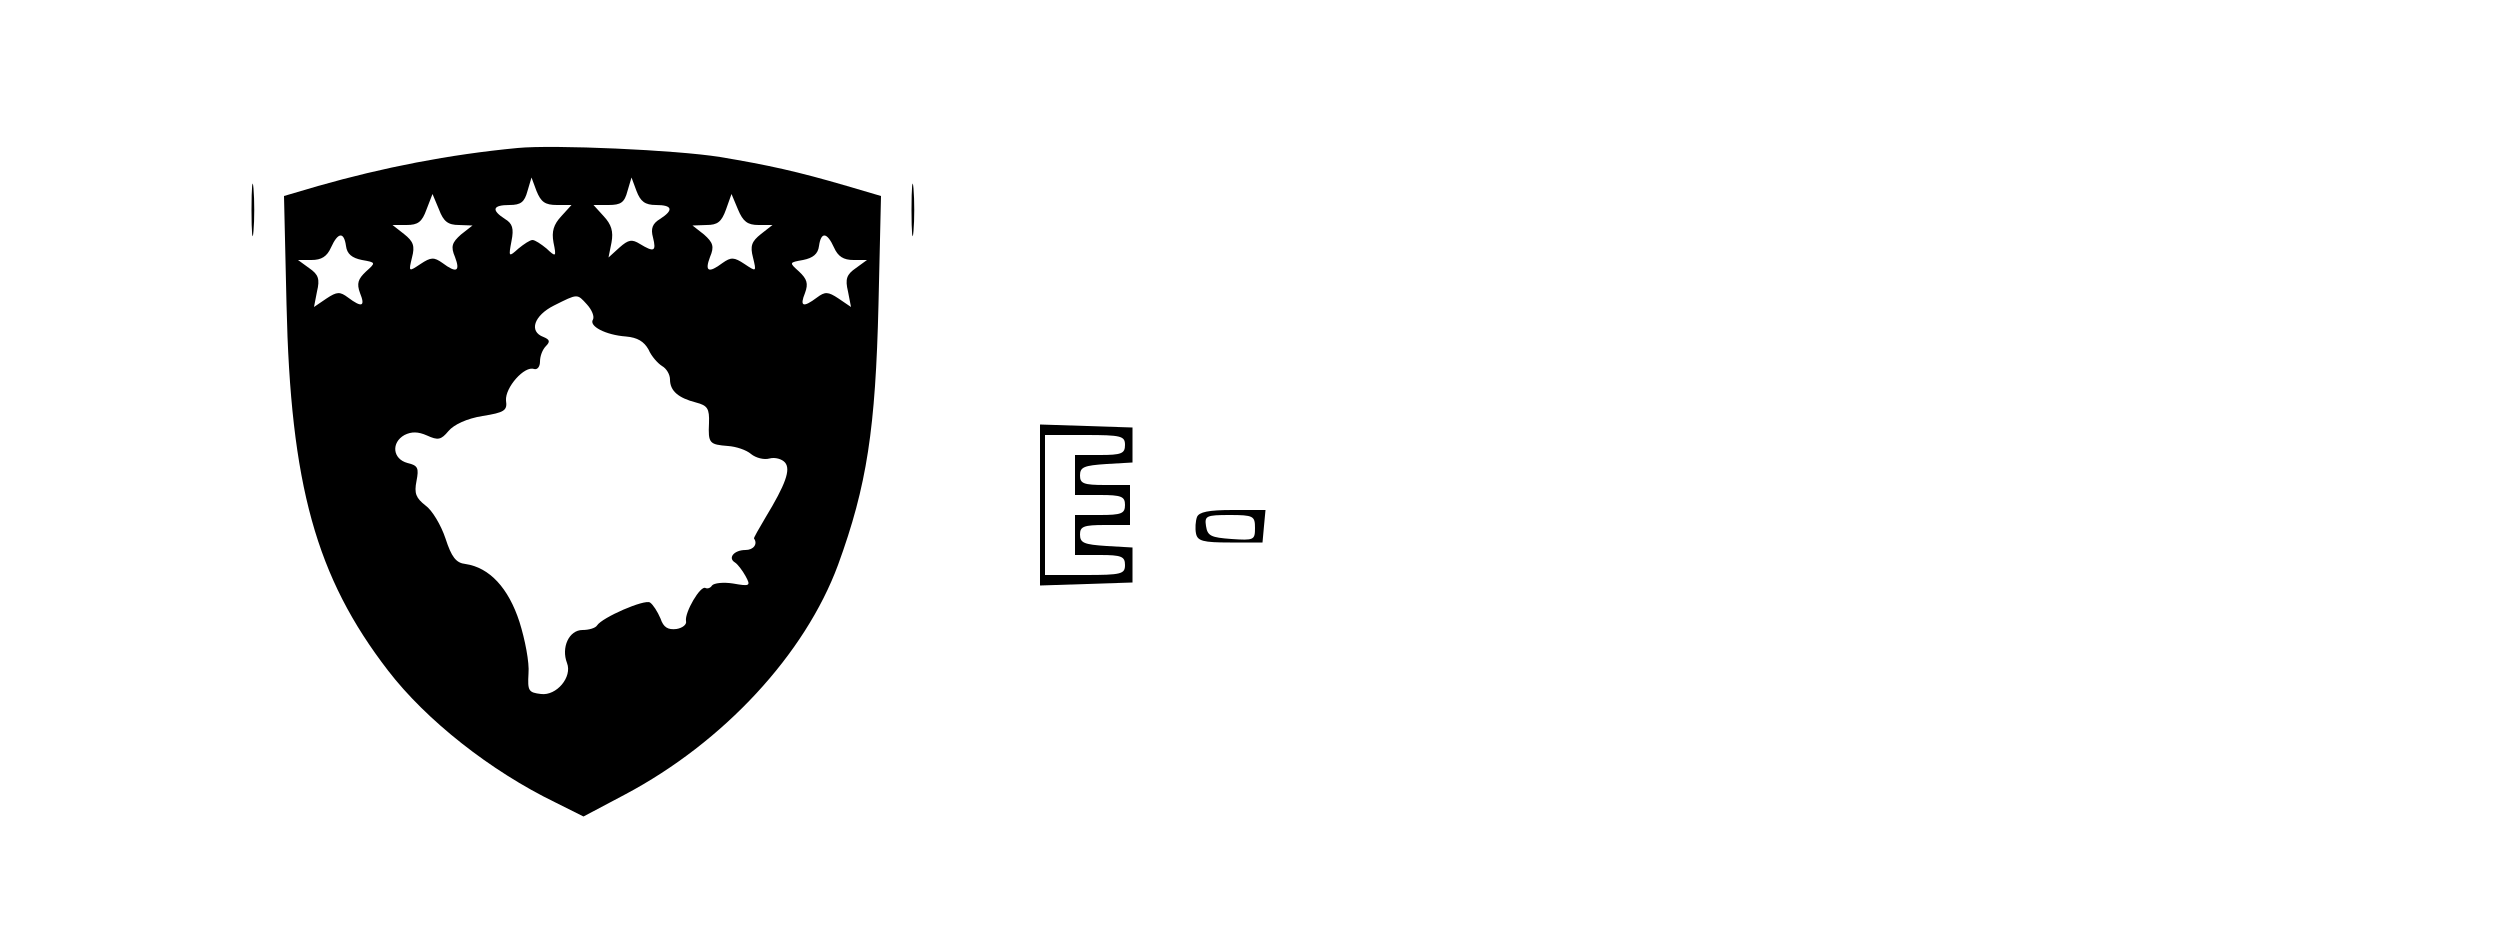 <?xml version="1.0" standalone="no"?>
<!DOCTYPE svg PUBLIC "-//W3C//DTD SVG 20010904//EN"
 "http://www.w3.org/TR/2001/REC-SVG-20010904/DTD/svg10.dtd">
<svg version="1.0" xmlns="http://www.w3.org/2000/svg"
 width="500pt" height="189pt" viewBox="0 0 500 189"
 preserveAspectRatio="xMidYMid meet">

<g transform="translate(0,189) scale(0.1,-0.1)"
fill="#000000" stroke="none">
<path d="M1035 1594 c-137 -13 -269 -39 -399 -76 l-68 -20 5 -216 c8 -362 59
-546 203 -733 76 -99 205 -201 335 -264 l56 -28 83 44 c198 105 360 281 426
459 58 159 75 272 81 522 l5 216 -68 20 c-99 29 -158 42 -254 58 -87 14 -333
25 -405 18z m79 -114 l29 0 -20 -22 c-16 -17 -20 -31 -16 -53 6 -29 5 -30 -14
-12 -11 9 -23 17 -28 17 -5 0 -17 -8 -28 -17 -20 -18 -20 -17 -14 15 5 25 2
35 -13 44 -28 18 -25 28 9 28 23 0 30 6 36 28 l8 27 10 -27 c9 -22 17 -28 41
-28z m198 0 c33 0 36 -10 8 -28 -15 -9 -19 -19 -14 -37 7 -28 2 -30 -26 -13
-16 10 -23 9 -41 -7 l-22 -20 6 30 c4 22 0 36 -16 53 l-20 22 30 0 c25 0 32 5
38 28 l8 27 10 -27 c8 -21 17 -28 39 -28z m-394 -40 l27 -1 -23 -18 c-18 -16
-21 -24 -12 -45 11 -29 3 -33 -25 -12 -17 12 -23 12 -44 -2 -24 -16 -24 -16
-17 13 6 23 3 32 -16 47 l-23 18 28 0 c23 0 31 6 40 31 l12 31 13 -31 c9 -24
18 -31 40 -31z m599 0 l28 0 -23 -18 c-19 -15 -22 -24 -16 -47 7 -29 7 -29
-17 -13 -21 14 -27 14 -44 2 -28 -21 -36 -17 -25 12 9 21 6 29 -12 45 l-23 18
28 1 c22 0 30 6 39 31 l11 31 13 -31 c10 -24 19 -31 41 -31z m-825 -42 c2 -16
12 -24 32 -28 28 -5 28 -5 8 -23 -16 -15 -19 -24 -12 -43 11 -27 4 -30 -24 -9
-16 12 -22 12 -43 -2 l-25 -17 6 31 c6 25 3 34 -16 47 l-22 16 27 0 c20 0 31
7 39 25 14 31 26 32 30 3z m976 -3 c8 -18 19 -25 39 -25 l27 0 -22 -16 c-19
-13 -22 -22 -16 -47 l6 -31 -25 17 c-21 14 -27 14 -43 2 -28 -21 -35 -18 -24
9 7 19 4 28 -12 43 -20 18 -20 18 8 23 20 4 30 12 32 28 4 29 16 28 30 -3z
m-494 -114 c10 -11 15 -24 12 -30 -9 -13 25 -31 66 -34 23 -2 36 -10 45 -26 6
-14 19 -28 27 -33 9 -5 16 -17 16 -27 0 -23 17 -37 52 -46 23 -6 27 -12 26
-41 -2 -41 1 -43 38 -46 16 -1 37 -8 46 -16 10 -8 26 -12 37 -9 11 3 25 -1 31
-8 12 -14 1 -44 -39 -110 -13 -22 -24 -41 -23 -42 8 -11 -1 -23 -17 -23 -23 0
-36 -16 -21 -25 5 -3 15 -16 21 -27 11 -20 9 -21 -25 -15 -19 3 -38 1 -42 -4
-3 -5 -9 -7 -13 -5 -10 6 -42 -49 -39 -66 2 -7 -7 -14 -19 -16 -17 -2 -26 3
-32 21 -6 14 -15 28 -21 32 -11 7 -96 -30 -106 -46 -3 -5 -16 -9 -29 -9 -27 0
-43 -35 -31 -66 11 -28 -21 -66 -52 -62 -25 3 -27 6 -25 41 2 22 -7 68 -18
103 -22 68 -60 109 -108 116 -19 2 -28 14 -40 51 -9 27 -27 57 -40 66 -19 15
-23 24 -18 49 5 26 3 31 -18 36 -30 8 -33 41 -6 56 14 7 27 7 45 -1 22 -10 28
-9 43 9 11 13 37 25 68 30 44 7 50 11 47 31 -2 26 37 70 56 63 7 -2 12 5 12
15 0 11 5 24 12 31 9 9 7 13 -5 18 -30 11 -19 43 21 63 48 24 46 24 66 2z"/>
<path d="M503 1470 c0 -47 2 -66 4 -42 2 23 2 61 0 85 -2 23 -4 4 -4 -43z"/>
<path d="M1823 1470 c0 -47 2 -66 4 -42 2 23 2 61 0 85 -2 23 -4 4 -4 -43z"/>
<path d="M2080 880 l0 -161 93 3 92 3 0 35 0 35 -52 3 c-45 3 -53 6 -53 23 0
16 7 19 50 19 l50 0 0 40 0 40 -50 0 c-43 0 -50 3 -50 19 0 17 8 20 53 23 l52
3 0 35 0 35 -92 3 -93 3 0 -161z m170 120 c0 -17 -7 -20 -50 -20 l-50 0 0 -40
0 -40 50 0 c43 0 50 -3 50 -20 0 -17 -7 -20 -50 -20 l-50 0 0 -40 0 -40 50 0
c43 0 50 -3 50 -20 0 -18 -7 -20 -80 -20 l-80 0 0 140 0 140 80 0 c73 0 80 -2
80 -20z"/>
<path d="M2394 856 c-3 -8 -4 -23 -2 -33 3 -15 14 -18 68 -18 l65 0 3 33 3 32
-66 0 c-48 0 -67 -4 -71 -14z m116 -22 c0 -24 -2 -25 -47 -22 -41 3 -48 6 -51
26 -3 20 0 22 47 22 48 0 51 -2 51 -26z"/>
</g>
</svg>
